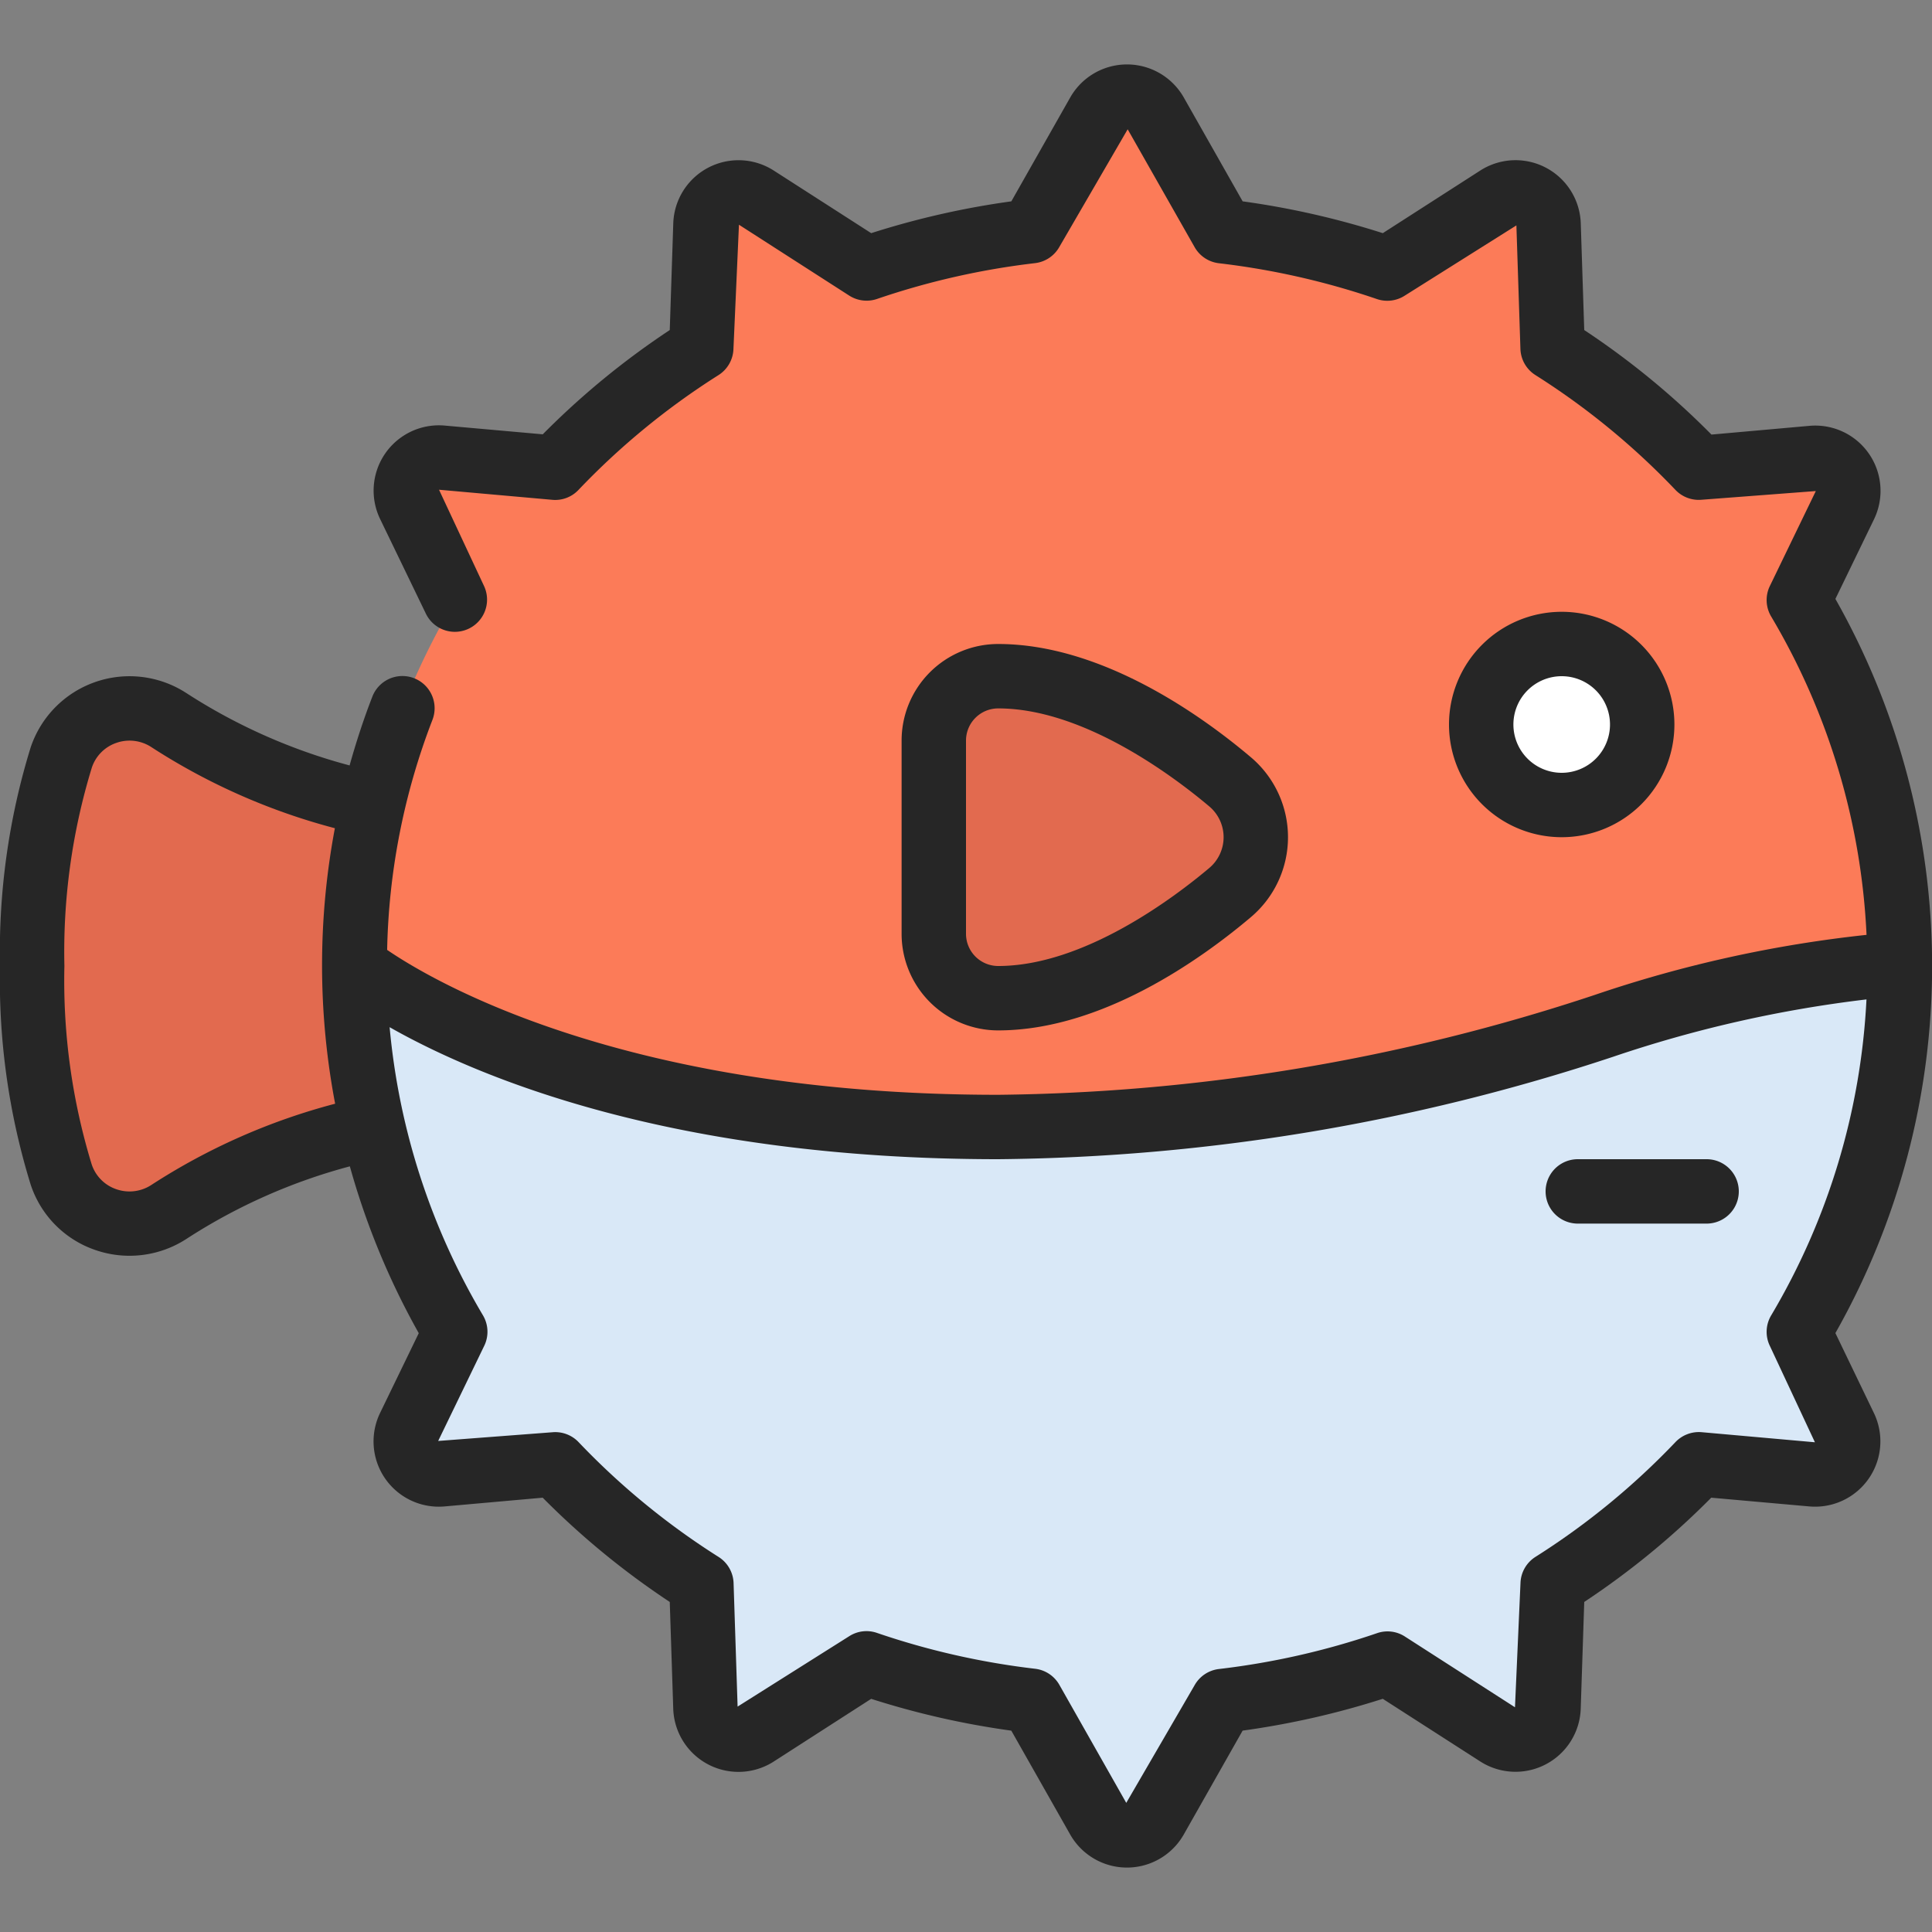 <svg id="Icons" height="512" viewBox="0 0 60 60" width="512" xmlns="http://www.w3.org/2000/svg"><rect x="0" y="0" width="60" height="60" fill="#808080" stroke="none"/><path d="m11.58 35.02a18.741 18.741 0 0 0 -6.34 2.62 2.239 2.239 0 0 1 -3.34-1.17 20.386 20.386 0 0 1 -.9-6.47 20.386 20.386 0 0 1 .9-6.47 2.239 2.239 0 0 1 3.34-1.17 18.741 18.741 0 0 0 6.34 2.62z" fill="#e26a4f"/><path d="m59 30a22.079 22.079 0 0 1 -3.14 11.36l1.43 2.95a1.031 1.031 0 0 1 -1.02 1.48l-3.51-.32a24 24 0 0 1 -4.54 3.73l-.13 3.83a1.021 1.021 0 0 1 -1.58.83l-3.43-2.2a24.651 24.651 0 0 1 -5.11 1.16l-2.07 3.66a1.041 1.041 0 0 1 -1.8 0l-2.07-3.66a24.651 24.651 0 0 1 -5.11-1.16l-3.43 2.2a1.021 1.021 0 0 1 -1.58-.83l-.13-3.83a24 24 0 0 1 -4.54-3.73l-3.51.32a1.031 1.031 0 0 1 -1.02-1.48l1.43-2.95a22.079 22.079 0 0 1 -3.14-11.36l1-1h46z" fill="#d9e8f7"/><path d="m59 30c-7 0-14 5-28 5s-20-5-20-5a22.079 22.079 0 0 1 3.14-11.36l-1.43-2.95a1.031 1.031 0 0 1 1.02-1.48l3.51.32a24 24 0 0 1 4.54-3.73l.13-3.83a1.021 1.021 0 0 1 1.58-.83l3.43 2.2a24.651 24.651 0 0 1 5.11-1.16l2.07-3.66a1.041 1.041 0 0 1 1.8 0l2.07 3.66a24.651 24.651 0 0 1 5.11 1.16l3.43-2.2a1.021 1.021 0 0 1 1.58.83l.13 3.83a24 24 0 0 1 4.54 3.73l3.51-.32a1.031 1.031 0 0 1 1.02 1.48l-1.43 2.95a22.079 22.079 0 0 1 3.14 11.36z" fill="#fc7b58"/><circle cx="48.5" cy="22.5" fill="#fff" r="2.5"/><path d="m39 26a2.239 2.239 0 0 0 -.8-1.718c-1.361-1.151-4.28-3.282-7.2-3.282a2 2 0 0 0 -2 2v6a2 2 0 0 0 2 2c2.92 0 5.839-2.131 7.2-3.282a2.239 2.239 0 0 0 .8-1.718z" fill="#e26a4f"/><g fill="#262626"><path d="m2.937 38.812a3.245 3.245 0 0 0 2.852-.336 17.655 17.655 0 0 1 5.076-2.254 23.353 23.353 0 0 0 2.14 5.181l-1.2 2.475a2.027 2.027 0 0 0 2.007 2.905l3.042-.271a24.81 24.81 0 0 0 3.946 3.238l.108 3.313a2.027 2.027 0 0 0 3.126 1.64l3.021-1.944a25.81 25.81 0 0 0 4.352.988l1.826 3.221a2.028 2.028 0 0 0 3.532 0l1.826-3.222a25.81 25.81 0 0 0 4.352-.988l3.022 1.942a2.027 2.027 0 0 0 3.126-1.64l.109-3.31a24.81 24.81 0 0 0 3.944-3.238l3.042.271a2.028 2.028 0 0 0 2.007-2.906l-1.193-2.477a23.138 23.138 0 0 0 0-22.8l1.2-2.475a2.027 2.027 0 0 0 -2.007-2.9l-3.042.271a24.81 24.81 0 0 0 -3.951-3.246l-.108-3.313a2.027 2.027 0 0 0 -3.127-1.637l-3.021 1.941a25.81 25.81 0 0 0 -4.352-.988l-1.826-3.221a2.028 2.028 0 0 0 -3.532 0l-1.826 3.221a25.81 25.81 0 0 0 -4.352.988l-3.021-1.941a2.027 2.027 0 0 0 -3.126 1.641l-.109 3.309a24.81 24.81 0 0 0 -3.944 3.238l-3.042-.271a2.028 2.028 0 0 0 -2.007 2.906l1.427 2.951a1 1 0 0 0 1.8-.871l-1.4-2.994 3.516.313a.991.991 0 0 0 .815-.307 22.879 22.879 0 0 1 4.349-3.566 1 1 0 0 0 .464-.812l.171-3.858 3.423 2.2a1 1 0 0 0 .865.105 23.676 23.676 0 0 1 4.907-1.112 1 1 0 0 0 .753-.5l2.124-3.657 2.079 3.66a1 1 0 0 0 .753.5 23.676 23.676 0 0 1 4.907 1.112 1 1 0 0 0 .865-.105l3.468-2.182.125 3.835a1 1 0 0 0 .464.812 22.879 22.879 0 0 1 4.349 3.566 1 1 0 0 0 .815.307l3.546-.27-1.428 2.95a1 1 0 0 0 .041.946 21.289 21.289 0 0 1 2.962 9.887 39.064 39.064 0 0 0 -8.446 1.867 60.647 60.647 0 0 1 -18.521 3.1c-11.529 0-17.5-3.49-18.977-4.5a20.989 20.989 0 0 1 1.407-7.144 1 1 0 0 0 -1.866-.722c-.272.7-.505 1.416-.707 2.137a17.675 17.675 0 0 1 -5.077-2.252 3.238 3.238 0 0 0 -4.828 1.693 21.511 21.511 0 0 0 -.952 6.788 21.5 21.5 0 0 0 .951 6.784 3.206 3.206 0 0 0 1.986 2.028zm47.151-5.99a38.615 38.615 0 0 1 7.877-1.784 21.292 21.292 0 0 1 -2.96 9.813 1 1 0 0 0 -.041.946l1.4 2.994-3.516-.313a1.006 1.006 0 0 0 -.815.307 22.879 22.879 0 0 1 -4.349 3.566 1 1 0 0 0 -.464.812l-.171 3.858-3.423-2.2a.993.993 0 0 0 -.865-.1 23.676 23.676 0 0 1 -4.907 1.112 1 1 0 0 0 -.753.5l-2.124 3.657-2.077-3.665a1 1 0 0 0 -.753-.5 23.676 23.676 0 0 1 -4.907-1.112.992.992 0 0 0 -.865.1l-3.468 2.187-.125-3.835a1 1 0 0 0 -.464-.812 22.879 22.879 0 0 1 -4.349-3.566 1 1 0 0 0 -.815-.307l-3.546.27 1.428-2.95a1 1 0 0 0 -.036-.949 21.326 21.326 0 0 1 -2.9-8.951c2.722 1.545 8.756 4.1 18.9 4.1a62.39 62.39 0 0 0 19.088-3.178zm-47.238-8.977a1.217 1.217 0 0 1 .754-.771 1.239 1.239 0 0 1 1.087.122 19.65 19.65 0 0 0 5.709 2.525 22.964 22.964 0 0 0 .008 8.556 19.648 19.648 0 0 0 -5.708 2.523 1.242 1.242 0 0 1 -1.1.128 1.218 1.218 0 0 1 -.755-.775 19.514 19.514 0 0 1 -.845-6.153 19.527 19.527 0 0 1 .85-6.155z"/><path d="m52 22.5a3.5 3.5 0 1 0 -3.5 3.5 3.5 3.5 0 0 0 3.5-3.5zm-5 0a1.5 1.5 0 1 1 1.5 1.5 1.5 1.5 0 0 1 -1.5-1.5z"/><path d="m38.848 28.482a3.25 3.25 0 0 0 0-4.964c-1.557-1.318-4.648-3.518-7.848-3.518a3 3 0 0 0 -3 3v6a3 3 0 0 0 3 3c3.2 0 6.291-2.2 7.848-3.518zm-8.848.518v-6a1 1 0 0 1 1-1c2.661 0 5.473 2.131 6.559 3.047a1.25 1.25 0 0 1 0 1.906c-1.086.916-3.898 3.047-6.559 3.047a1 1 0 0 1 -1-1z"/><path d="m49 38h4a1 1 0 0 0 0-2h-4a1 1 0 0 0 0 2z"/></g></svg>